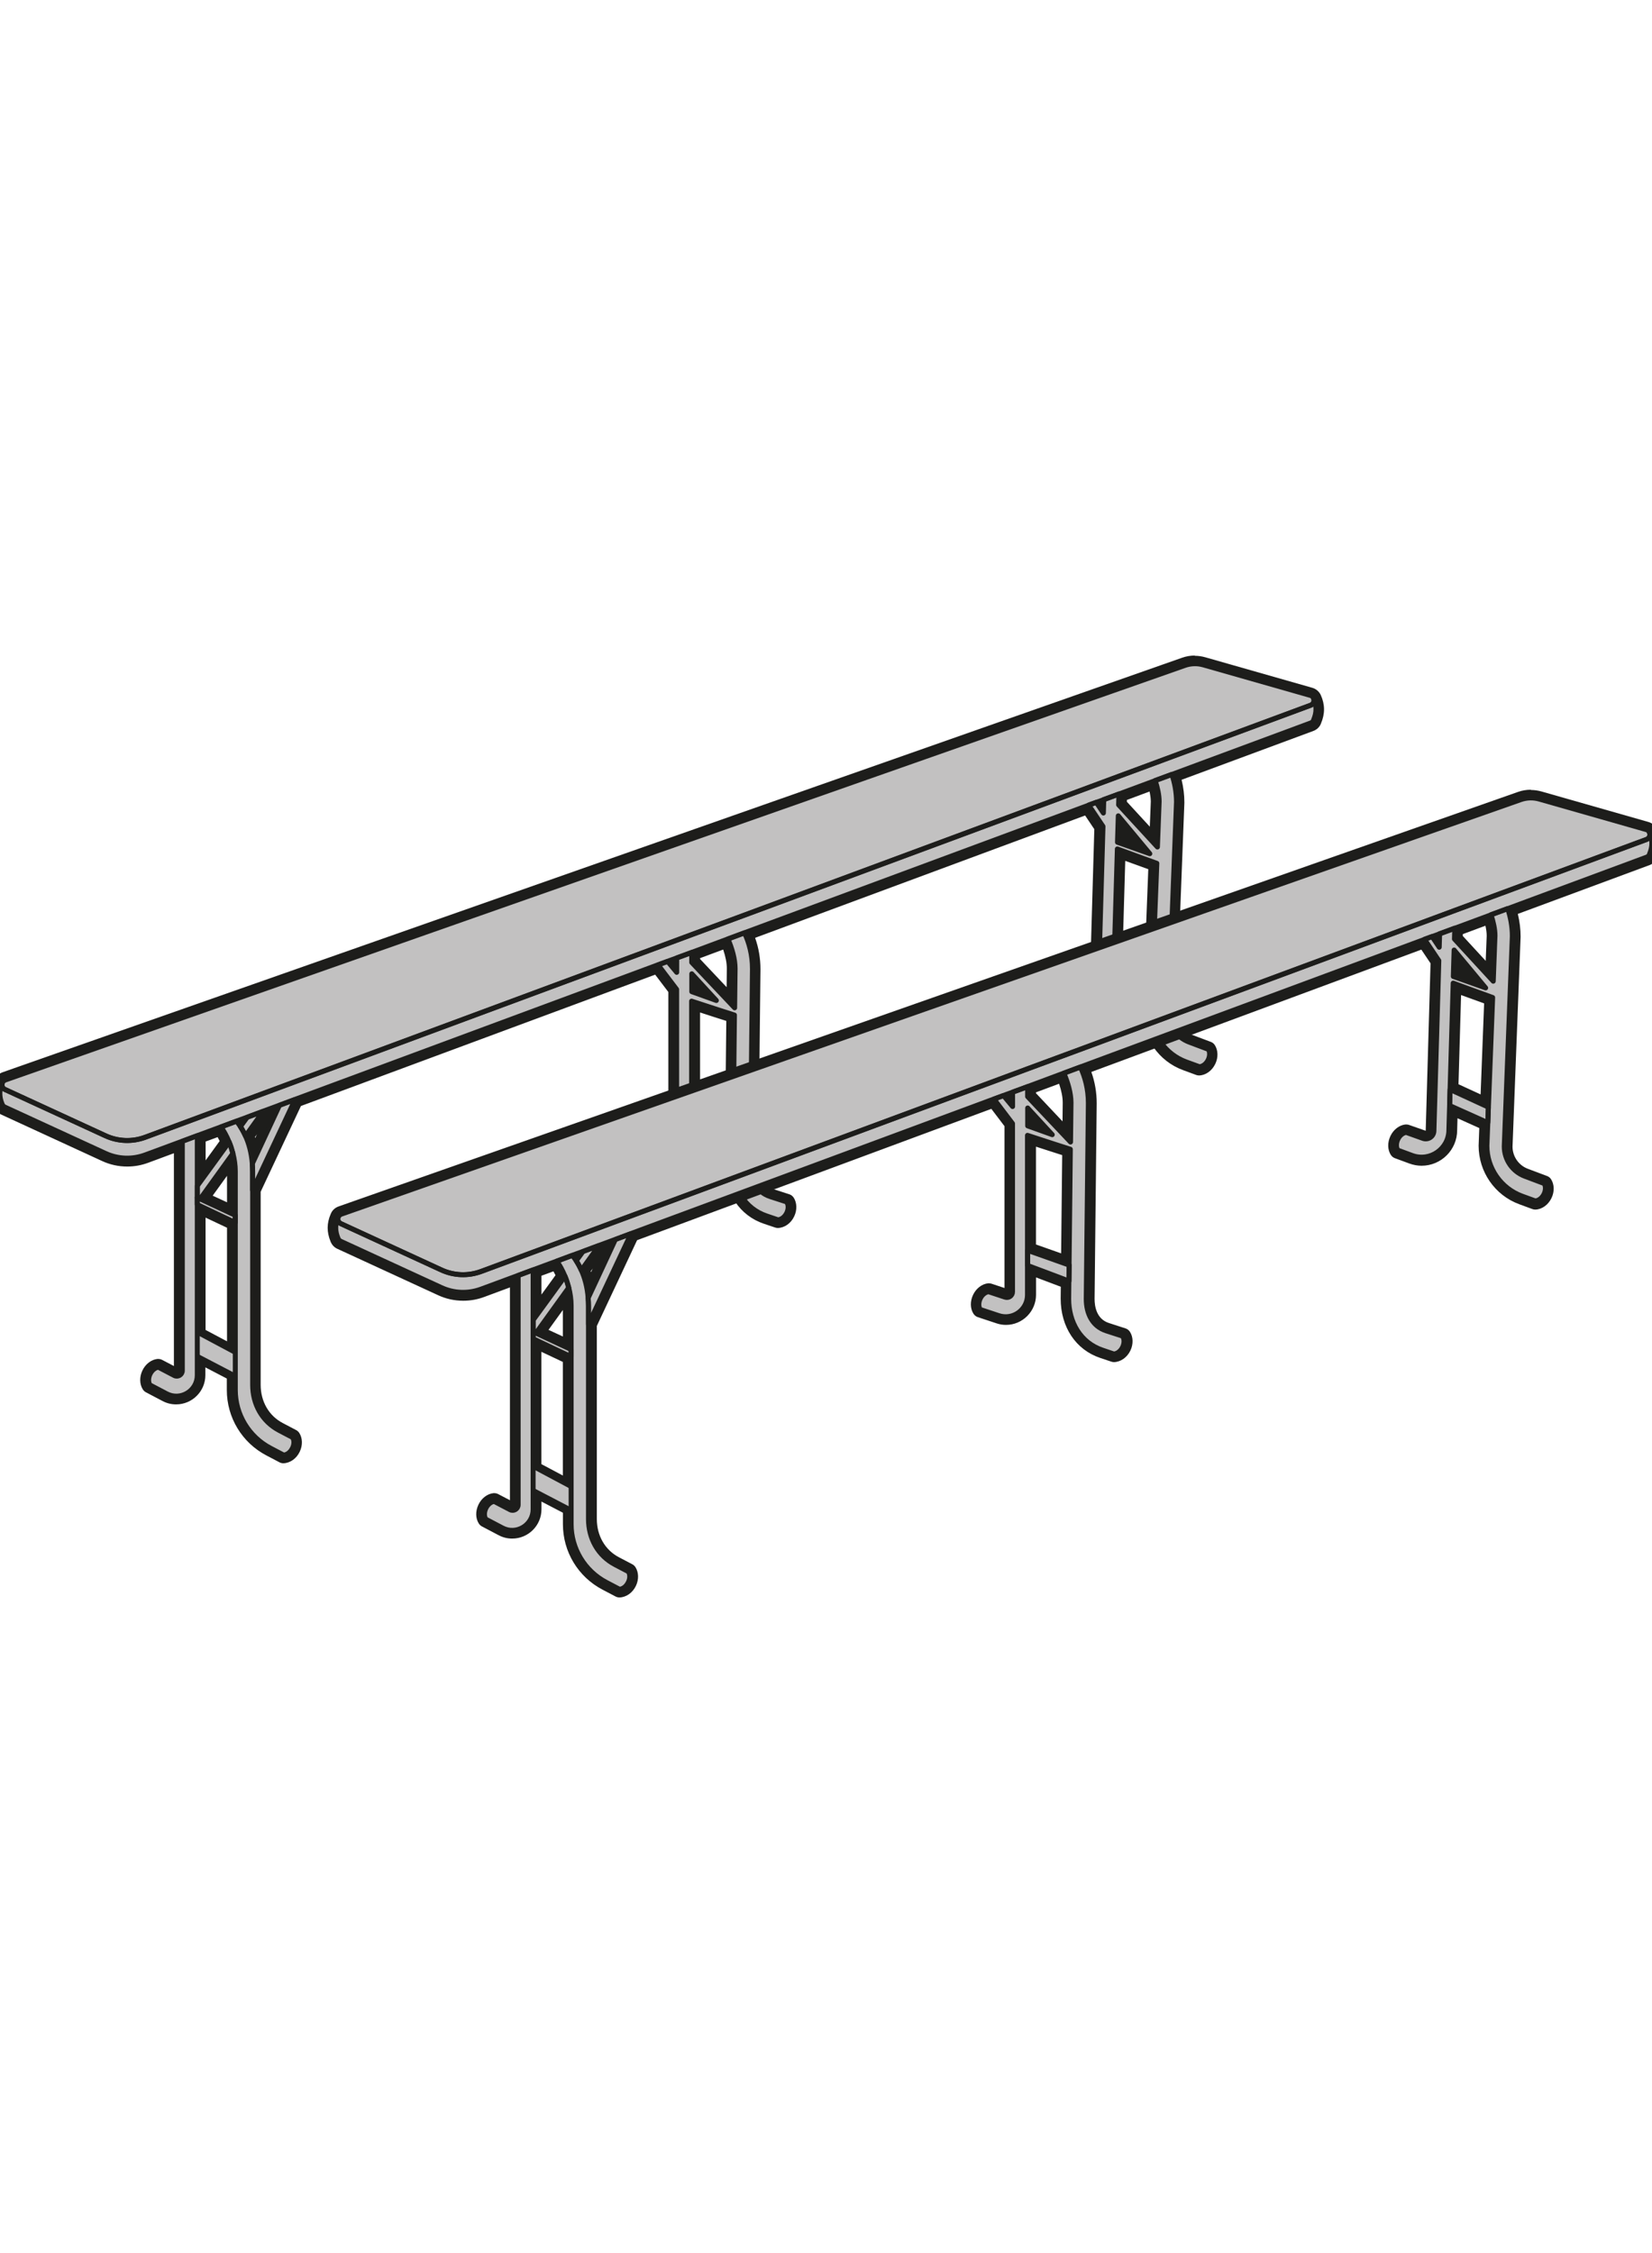 <?xml version="1.0" encoding="UTF-8"?>
<svg id="Ebene_1" data-name="Ebene 1" xmlns="http://www.w3.org/2000/svg" viewBox="0 0 249.45 340.16">
  <defs>
    <style>
      .cls-1 {
        fill: #1d1d1b;
      }

      .cls-1, .cls-2 {
        stroke-width: 0px;
      }

      .cls-3 {
        fill: none;
        stroke: #1d1d1b;
        stroke-linejoin: round;
        stroke-width: .75px;
      }

      .cls-2 {
        fill: #c2c1c1;
      }
    </style>
  </defs>
  <g>
    <path class="cls-2" d="M42.81,220.3c-.1,0-.2-.02-.29-.07l-1.98-1.04c-3.48-1.83-5.64-5.4-5.64-9.33v-2.11l-4.49-2.34v2.2c0,2.09-1.7,3.79-3.8,3.79-.61,0-1.2-.15-1.76-.44l-2.51-1.32c-.1-.05-.18-.13-.24-.22-.38-.6-.39-1.46-.03-2.24.38-.79,1.06-1.32,1.77-1.4.02,0,.04,0,.06,0,.1,0,.2.02.29.07l2.39,1.25.1.03c.08,0,.21-.07.21-.21v-33.72l-4.73,1.75c-.95.35-1.94.53-2.95.53-1.24,0-2.43-.26-3.55-.78l-15.16-6.98c-.3-.14-.53-.36-.68-.65-.02-.04-.06-.15-.07-.19-.52-1.2-.51-2.38.04-3.65,0,0,.03-.07.04-.09.18-.34.45-.57.79-.69l178.08-62.58c.56-.2,1.15-.3,1.75-.3.49,0,.98.07,1.46.2l16.13,4.6c.39.11.7.37.87.72.59,1.3.6,2.51.04,3.82-.18.4-.46.66-.81.79l-20.42,7.57c.37,1.27.55,2.54.55,3.79l-1.22,31.77c0,1.71,1.09,3.29,2.72,3.9l2.9,1.09c.13.05.23.13.31.25.38.6.4,1.45.03,2.22-.39.82-1.13,1.37-1.88,1.39h-.02c-.07,0-.15-.01-.21-.04l-1.98-.72c-3.42-1.25-5.72-4.55-5.72-8.2l.12-3.1-4.53-2.03-.08,2.77c0,2.6-2.13,4.73-4.74,4.73-.56,0-1.11-.1-1.65-.3l-2.17-.8c-.13-.05-.24-.14-.31-.25-.38-.6-.39-1.46-.03-2.24.38-.79,1.06-1.32,1.77-1.4.02,0,.04,0,.06,0,.07,0,.14.01.21.04l2.52.9c.07.03.14.04.21.04.29,0,.61-.23.61-.61l.74-25.49-1.78-2.64-50.88,18.86c.66,1.62.99,3.33.99,5.09l-.32,29.58c0,1.01.25,3.45,2.58,4.21l2.53.82c.14.04.25.13.33.26.39.6.4,1.45.03,2.22-.39.82-1.13,1.37-1.88,1.39h-.02c-.07,0-.14-.01-.2-.03l-1.68-.57c-3.42-1.14-5.55-4.34-5.55-8.36l.02-2.22-4.99-1.88v3.52c0,2.16-1.76,3.93-3.92,3.93-.42,0-.84-.07-1.25-.21l-2.81-.93c-.14-.04-.25-.14-.33-.26-.38-.6-.39-1.46-.03-2.24.38-.79,1.06-1.32,1.77-1.4.02,0,.04,0,.06,0,.07,0,.13.01.2.03l2.48.82s.02,0,.04,0c.16,0,.27-.09.27-.22v-25.19l-2.4-3.15-54.16,20.08-6.25,13.31v29.29c0,2.75,1.37,5.12,3.67,6.32l2.02,1.06c.1.05.18.12.24.22.38.6.39,1.45.03,2.22-.39.82-1.13,1.37-1.88,1.39h-.03ZM34.9,203.54v-18.58c-1.18-.56-3.08-1.45-4.49-2.12v18.31l4.49,2.39ZM34.9,182.49v-5.64c0-.38-.02-.77-.07-1.17l-3.66,5.08,3.73,1.74ZM30.41,177.11l3.47-4.77c-.23-.53-.5-1.02-.76-1.43l-2.71,1v5.2ZM37.78,171.58c.26.63.47,1.29.62,1.97l2.59-5.57-.86.32-2.36,3.27ZM110.12,169.85l.18-16.17c-.13-.04-.29-.09-.47-.15-1.18-.38-3.26-1.05-4.74-1.54v16.08l5.03,1.78ZM110.33,150.6l.05-4.38c0-1.27-.4-2.61-.8-3.65l-4.49,1.66v.82l5.24,5.55ZM105.99,149.6l-.9-.98v.65l.9.32ZM173.44,145.93l.59-15.13c-.91-.33-3.06-1.1-4.72-1.71l-.43,14.75,4.56,2.09ZM171.68,127.54l-2.25-2.7-.05,1.88,2.3.82ZM174.19,126.35l.21-5.35c0-.65-.13-1.44-.38-2.33l-4.46,1.65-.03.96,4.66,5.07Z"/>
    <path class="cls-1" d="M180.45,100.22c.43,0,.86.06,1.28.18l16.13,4.6c.23.07.4.21.48.4.52,1.15.51,2.17.03,3.3,0,.02-.02.03-.02.05-.08.17-.22.32-.43.4l-20.98,7.78c.42,1.26.7,2.67.7,4.17l-1.22,31.74c0,2,1.24,3.8,3.12,4.51l2.9,1.09c.26.4.27,1.03-.01,1.61-.3.63-.83,1.02-1.34,1.04l-1.98-.72c-3.19-1.17-5.31-4.21-5.31-7.61l.14-3.5h0s-5.76-2.6-5.76-2.6l-.11,3.7c0,2.36-1.93,4.12-4.12,4.12-.47,0-.95-.08-1.43-.26l-2.17-.8c-.26-.41-.27-1.04.01-1.64.29-.6.79-.99,1.27-1.04l2.52.9c.14.05.28.07.42.07.66,0,1.24-.53,1.24-1.24l.74-25.68-2.16-3.22-51.96,19.26c.67,1.47,1.2,3.3,1.2,5.44l-.32,29.57c0,2.2.93,4.13,3.01,4.81l2.53.82c.26.4.27,1.03-.01,1.61-.3.63-.83,1.02-1.34,1.04h0l-1.68-.57c-3.35-1.11-5.13-4.24-5.13-7.77l.03-2.65-6.25-2.35v4.42c0,1.88-1.54,3.3-3.29,3.3-.34,0-.7-.05-1.05-.17l-2.81-.93c-.26-.41-.27-1.04.01-1.64.29-.6.79-.99,1.27-1.04l2.48.82c.09.03.18.05.27.05.45,0,.85-.37.85-.86v-25.4l-2.81-3.69-54.84,20.33-6.42,13.67v29.43c0,2.91,1.43,5.52,4.01,6.87l2.02,1.06c.26.4.27,1.03-.01,1.61-.3.63-.83,1.02-1.34,1.04h0l-1.98-1.04c-3.26-1.71-5.31-5.09-5.31-8.78v-2.49l-5.74-2.99v3.23c0,1.84-1.51,3.17-3.17,3.17-.49,0-.99-.11-1.47-.37l-2.51-1.32c-.26-.41-.27-1.04.01-1.64.29-.6.79-.99,1.27-1.04l2.39,1.25c.13.07.26.1.39.1.44,0,.83-.35.83-.83v-34.62l-5.57,2.06c-.88.33-1.81.49-2.74.49-1.12,0-2.25-.24-3.29-.72l-15.17-6.98c-.18-.08-.3-.21-.38-.36-.01-.02-.02-.05-.03-.07-.47-1.11-.48-2.11.01-3.24,0-.02.02-.04.03-.07.09-.16.23-.3.43-.37l178.08-62.58c.5-.17,1.02-.26,1.54-.26M174.76,127.89l.26-6.87c0-.97-.24-2.06-.6-3.17l-5.48,2.03-.05,1.64,5.86,6.37M166.6,122.77l.06-2.04-1.14.42,1.08,1.62M173.62,128.89l-4.76-5.72-.12,3.98,4.88,1.73M174.03,146.89l.64-16.53s-3.84-1.38-5.96-2.17l-.47,16.04,5.79,2.66M110.94,152.15l.07-5.93c0-1.45-.47-3.05-1.08-4.46l-5.46,2.03v1.5l6.48,6.86M102.2,146.79v-2.16l-1.37.5,1.37,1.65M108.17,151.05l-3.71-4.03v2.69l3.71,1.33M110.74,170.74l.19-17.5c-.26-.09-4.57-1.46-6.47-2.1v17.38l6.27,2.22M38.09,175.71l4.11-8.83-2.46.91-2.67,3.72c.49,1.09.9,2.48,1.03,4.2M36.3,170.09l1.02-1.4-1.61.59c.19.23.38.49.59.81M29.79,179.03l4.81-6.61c-.39-.95-.84-1.74-1.23-2.27l-3.57,1.32v7.55M35.52,183.48v-6.62c0-.93-.14-1.86-.36-2.71l-4.95,6.87,5.3,2.47M35.52,204.59v-20.02c-1.36-.64-4.26-2-5.74-2.72v19.68l5.74,3.06M180.45,98.97c-.67,0-1.33.11-1.95.33L.41,161.88c-.49.17-.88.51-1.12.96-.03.07-.06.13-.08.18-.61,1.41-.62,2.73-.03,4.15.02.07.05.14.09.2.2.41.54.74.97.93l15.16,6.98c1.2.56,2.49.84,3.81.84,1.09,0,2.15-.19,3.17-.57l3.88-1.44v32.13l-1.78-.93c-.18-.09-.38-.14-.58-.14-.04,0-.08,0-.13,0-.93.1-1.81.77-2.27,1.75-.46.97-.43,2.06.06,2.84.12.18.28.34.47.44l2.51,1.32c.64.34,1.33.51,2.05.51,2.44,0,4.42-1.98,4.42-4.42v-1.17l3.24,1.69v1.73c0,4.16,2.29,7.95,5.98,9.88l1.98,1.04c.18.09.38.14.58.14,1.03-.03,1.99-.72,2.47-1.75.46-.96.43-2.05-.07-2.83-.12-.18-.28-.33-.47-.43l-2.02-1.06c-2.09-1.09-3.34-3.25-3.34-5.77v-29.15l6.08-12.95,53.49-19.83,1.99,2.62v24.43l-1.96-.65c-.13-.04-.26-.06-.39-.06-.04,0-.08,0-.13,0-.93.1-1.81.77-2.27,1.75-.46.97-.44,2.06.06,2.85.15.24.39.42.66.52l2.81.93c.47.16.95.24,1.44.24,2.5,0,4.54-2.04,4.54-4.55v-2.62l3.74,1.41-.02,1.78c0,4.31,2.29,7.74,5.98,8.97l1.67.56c.13.04.26.07.4.07,1.03-.03,1.99-.72,2.47-1.75.46-.96.43-2.05-.07-2.83-.16-.24-.39-.42-.66-.51l-2.53-.82c-1.87-.61-2.15-2.53-2.15-3.62l.32-29.55c0-1.63-.27-3.22-.81-4.73l49.83-18.47,1.39,2.07-.73,25.28-2.51-.88c-.14-.05-.28-.07-.42-.07-.04,0-.08,0-.13,0-.93.1-1.81.77-2.27,1.75-.46.97-.43,2.06.06,2.84.15.23.37.41.62.5l2.17.8c.6.22,1.23.34,1.86.34,2.96,0,5.37-2.41,5.37-5.37l.05-1.8,3.29,1.48-.1,2.66c0,3.96,2.46,7.49,6.13,8.84l1.98.73c.14.05.28.08.43.08.01,0,.03,0,.04,0,.99-.03,1.94-.72,2.43-1.75.46-.96.43-2.05-.07-2.83-.15-.23-.36-.4-.61-.49l-2.9-1.09c-1.38-.52-2.31-1.86-2.31-3.34l1.22-31.69c0-1.15-.14-2.3-.42-3.45l19.89-7.37c.51-.19.91-.56,1.13-1.05,0,0,0-.01,0-.02.01-.02.02-.04.03-.07.62-1.46.61-2.87-.04-4.3-.26-.54-.72-.92-1.28-1.08l-16.13-4.6c-.53-.15-1.08-.23-1.63-.23h0ZM170.17,120.77l3.41-1.27c.12.56.19,1.07.19,1.52l-.15,3.79-3.46-3.76v-.28h0ZM169.52,143.44l.39-13.47c1.25.46,2.62.95,3.48,1.26l-.53,13.74-3.34-1.53h0ZM105.71,144.66l3.49-1.3c.36,1.06.55,2.03.55,2.86l-.03,2.82-4.01-4.25v-.14h0ZM105.71,167.63v-14.77c1.35.44,2.92.95,3.92,1.26.01,0,.03,0,.04.01l-.16,14.84-3.79-1.34h0ZM38.49,171.67l.3-.41-.25.54s-.03-.08-.05-.13h0ZM31.04,172.35l1.82-.67c.1.19.21.39.31.59l-2.12,2.92v-2.84h0ZM32.12,180.51l2.16-2.99v4l-2.16-1h0ZM31.04,200.78v-16.95c1.08.51,2.29,1.08,3.24,1.53v17.15l-3.24-1.72h0Z"/>
  </g>
  <g>
    <path class="cls-3" d="M197.92,106.48l-1.84.68-20.11,7.45-2.48.92-4.46,1.65-2.29.85-55.57,20.6-2.41.89-4.3,1.59-2.26.84-80.25,29.75c-1.96.73-4.13.65-6.03-.23l-13.62-6.27-1.54-.71c-.42-.19-.54-.65-.4-1,0-.02.02-.04.03-.07.09-.16.23-.3.43-.37l178.08-62.58c.91-.32,1.9-.35,2.83-.08l16.13,4.6c.23.07.4.21.48.4.19.38.05.91-.42,1.08Z"/>
    <path class="cls-3" d="M198.37,108.7s-.02.03-.02.05c-.08.17-.22.32-.43.4l-20.98,7.78-2.52.93-5.48,2.03-1.16.43-1.01.37-.12.04-1.14.42-1.14.42-51.96,19.26-2.5.93-5.46,2.03-1.05.39-.85.31-.37.14-1.37.5-1.44.53-54.84,20.33-2.36.88-2.46.91-2.42.9-1.61.59-2.34.87-3.57,1.32-2.26.84-5.57,2.06c-1.96.73-4.13.65-6.03-.23l-15.17-6.98c-.18-.08-.3-.21-.38-.36-.01-.02-.02-.05-.03-.07-.47-1.11-.48-2.11.01-3.24-.15.36-.02.81.4,1l1.54.71,13.62,6.27c1.9.88,4.07.96,6.03.23l80.25-29.75,2.26-.84,4.3-1.59,2.41-.89,55.57-20.6,2.29-.85,4.46-1.65,2.48-.92,20.11-7.45,1.84-.68c.48-.18.61-.7.42-1.08.52,1.15.51,2.17.03,3.3Z"/>
    <path class="cls-3" d="M44.16,218.64c-.3.63-.83,1.02-1.34,1.04h0l-1.98-1.04c-3.26-1.71-5.31-5.09-5.31-8.78v-33.01c0-.93-.14-1.86-.36-2.71-.16-.61-.35-1.19-.57-1.72-.39-.95-.84-1.74-1.23-2.27l2.34-.87c.19.23.38.49.59.81.26.4.52.87.77,1.42.49,1.09.9,2.48,1.03,4.2.03.38.05.78.05,1.2v32.18c0,2.91,1.43,5.52,4.01,6.87l2.02,1.06c.26.4.27,1.03-.01,1.61Z"/>
    <path class="cls-3" d="M29.79,171.48v36.14c0,2.38-2.53,3.91-4.64,2.8l-2.51-1.32c-.26-.41-.27-1.04.01-1.64.29-.6.79-.99,1.27-1.04l2.39,1.25c.55.29,1.22-.11,1.22-.74v-34.62l2.26-.84Z"/>
    <path class="cls-3" d="M35.52,183.48v1.09c-1.36-.64-4.26-2-5.74-2.72v-1.04l.43.2,5.3,2.47Z"/>
    <path class="cls-3" d="M35.17,174.14l-4.95,6.87-.43-.2v-1.77l4.81-6.61c.22.53.41,1.11.57,1.72Z"/>
    <path class="cls-3" d="M39.74,167.79l-2.67,3.72c-.25-.55-.51-1.02-.77-1.42l1.02-1.4,2.42-.9Z"/>
    <path class="cls-3" d="M38.14,179.67v-2.76c0-.42-.02-.82-.05-1.2l4.11-8.83,2.36-.88-6.42,13.67Z"/>
    <polygon class="cls-3" points="110.74 170.74 110.71 173.15 104.46 170.8 104.46 168.52 110.74 170.74"/>
    <path class="cls-3" d="M182.45,158.42l-2.9-1.09c-1.88-.7-3.12-2.5-3.12-4.51l1.22-31.74c0-1.5-.28-2.9-.7-4.17l-2.52.93c.36,1.1.6,2.2.6,3.17l-.26,6.87-5.86-6.37.05-1.64-1.16.43-1.01.37-.12.04-.06,2.04-1.08-1.62-1.14.42,2.16,3.22-.74,25.68c0,.86-.85,1.45-1.66,1.16l-2.52-.9c-.48.05-.99.44-1.27,1.04-.28.59-.27,1.23-.01,1.64l2.17.8c2.69.99,5.55-1,5.55-3.86l.11-3.7.07-2.42.47-16.04c2.12.79,5.96,2.17,5.96,2.17l-.64,16.53-.09,2.35h0s-.14,3.5-.14,3.5c0,3.4,2.12,6.44,5.31,7.61l1.98.72c.5-.02,1.04-.41,1.34-1.04.28-.59.27-1.21.01-1.61ZM168.74,127.16l.12-3.99,4.76,5.72-4.88-1.73Z"/>
    <polygon class="cls-3" points="174.03 146.89 173.94 149.24 168.18 146.65 168.24 144.23 174.03 146.89"/>
    <path class="cls-3" d="M118.84,181.48l-2.53-.82c-2.09-.68-3.01-2.61-3.01-4.81l.32-29.57c0-2.15-.52-3.98-1.2-5.44l-2.5.93c.61,1.41,1.08,3.01,1.08,4.46l-.07,5.93-6.48-6.86v-1.5l-1.05.39-.85.31-.37.14v2.16l-1.37-1.65-1.44.53,2.8,3.69v25.4c0,.59-.57,1-1.13.81l-2.48-.82c-.48.05-.99.44-1.27,1.04-.28.59-.27,1.23-.01,1.64l2.81.93c2.14.71,4.34-.88,4.34-3.13v-24.09c1.9.64,6.2,2.01,6.47,2.1l-.19,17.5-.03,2.42-.03,2.65c0,3.53,1.77,6.65,5.13,7.77l1.68.57h0c.5-.02,1.04-.41,1.34-1.04.28-.59.27-1.21.01-1.61ZM104.46,149.71v-2.69l3.71,4.03-3.71-1.33Z"/>
  </g>
  <g>
    <path class="cls-2" d="M93.53,240.56c-.1,0-.2-.02-.29-.07l-1.98-1.04c-3.48-1.83-5.64-5.4-5.64-9.33v-2.11l-4.49-2.34v2.2c0,2.09-1.7,3.79-3.8,3.79-.61,0-1.2-.15-1.76-.44l-2.51-1.32c-.1-.05-.18-.13-.24-.22-.38-.6-.39-1.46-.03-2.24.38-.79,1.06-1.32,1.77-1.4.02,0,.04,0,.06,0,.1,0,.2.02.29.07l2.39,1.25.1.03c.08,0,.21-.07.21-.21v-33.72l-4.73,1.75c-.95.35-1.94.53-2.95.53-1.24,0-2.43-.26-3.55-.78l-15.16-6.98c-.3-.13-.53-.36-.68-.65-.02-.04-.06-.15-.07-.2-.51-1.19-.51-2.38.05-3.64,0-.01.04-.09.04-.1.17-.32.44-.55.78-.67l178.08-62.58c.56-.2,1.15-.3,1.75-.3.49,0,.98.07,1.46.2l16.13,4.6c.39.11.7.37.87.72.59,1.3.6,2.51.04,3.82-.18.4-.46.66-.81.79l-20.42,7.57c.37,1.27.55,2.54.55,3.79l-1.22,31.77c0,1.71,1.09,3.29,2.72,3.9l2.9,1.09c.13.05.23.13.31.25.39.6.4,1.45.03,2.22-.39.82-1.13,1.37-1.88,1.39h-.02c-.07,0-.15-.01-.21-.04l-1.98-.72c-3.42-1.26-5.72-4.55-5.72-8.2l.12-3.1-4.53-2.03-.08,2.77c0,2.6-2.13,4.73-4.74,4.73-.56,0-1.11-.1-1.65-.3l-2.17-.8c-.13-.05-.24-.14-.31-.25-.38-.6-.39-1.46-.03-2.24.38-.79,1.06-1.32,1.77-1.4.02,0,.04,0,.06,0,.07,0,.14.01.21.04l2.52.9c.07.03.14.04.21.04.29,0,.61-.23.61-.61l.74-25.49-1.78-2.64-50.88,18.86c.66,1.62.99,3.33.99,5.09l-.32,29.58c0,1.01.25,3.45,2.58,4.21l2.53.82c.14.04.25.13.33.26.39.6.4,1.45.03,2.22-.39.82-1.13,1.37-1.88,1.39h-.02c-.07,0-.14-.01-.2-.03l-1.68-.57c-3.42-1.14-5.55-4.34-5.55-8.36l.02-2.22-4.99-1.88v3.52c0,2.17-1.76,3.93-3.92,3.93-.42,0-.84-.07-1.25-.21l-2.81-.93c-.14-.04-.25-.14-.33-.26-.38-.6-.39-1.46-.03-2.24.38-.79,1.06-1.33,1.78-1.4.02,0,.04,0,.06,0,.07,0,.13.01.2.03l2.48.82s.02,0,.04,0c.16,0,.27-.09.27-.22v-25.19l-2.4-3.15-54.16,20.08-6.25,13.31v29.29c0,2.75,1.37,5.12,3.67,6.32l2.02,1.06c.1.05.18.12.24.22.39.6.4,1.45.03,2.22-.39.82-1.13,1.37-1.88,1.39h-.03ZM85.61,223.8v-18.58c-1.18-.55-3.09-1.45-4.49-2.12v18.31l4.49,2.39ZM85.61,202.76v-5.64c0-.38-.02-.77-.07-1.17l-3.66,5.08,3.73,1.74ZM81.13,197.37l3.47-4.77c-.23-.53-.5-1.02-.76-1.43l-2.71,1v5.2ZM88.5,191.84c.26.63.47,1.29.62,1.97l2.59-5.57-.86.32-2.36,3.27ZM160.84,190.12l.18-16.17c-.13-.04-.29-.09-.47-.15-1.18-.38-3.26-1.05-4.74-1.53v16.08l5.03,1.78ZM161.05,170.86l.05-4.38c0-1.26-.4-2.61-.81-3.65l-4.49,1.66v.82l5.24,5.55ZM156.7,169.86l-.9-.98v.65l.9.32ZM224.16,166.19l.59-15.13c-.91-.33-3.06-1.1-4.72-1.71l-.43,14.75,4.56,2.09ZM222.39,147.8l-2.25-2.7-.05,1.88,2.3.82ZM224.91,146.61l.21-5.35c0-.65-.13-1.44-.38-2.33l-4.46,1.65-.03.96,4.66,5.07Z"/>
    <path class="cls-1" d="M231.17,120.48c.43,0,.86.06,1.28.18l16.13,4.6c.23.07.4.21.48.4.52,1.15.51,2.17.03,3.3,0,.02-.02.03-.02.05-.08.17-.22.32-.43.4l-20.98,7.78c.42,1.26.7,2.67.7,4.17l-1.22,31.74c0,2,1.24,3.8,3.12,4.51l2.9,1.09c.26.4.27,1.03-.01,1.61-.3.63-.83,1.02-1.34,1.04l-1.98-.72c-3.19-1.17-5.31-4.21-5.31-7.61l.14-3.5h0s-5.76-2.6-5.76-2.6l-.11,3.7c0,2.36-1.93,4.12-4.12,4.12-.47,0-.95-.08-1.43-.26l-2.17-.8c-.26-.41-.27-1.04.01-1.64.29-.6.79-.99,1.27-1.04l2.52.9c.14.05.28.07.42.07.66,0,1.24-.53,1.24-1.24l.74-25.68-2.16-3.22-51.96,19.26c.68,1.47,1.2,3.3,1.2,5.44l-.32,29.57c0,2.2.93,4.13,3.01,4.81l2.53.82c.26.4.27,1.03-.01,1.61-.3.63-.83,1.02-1.34,1.04h0l-1.68-.57c-3.35-1.11-5.13-4.24-5.13-7.77l.03-2.65-6.25-2.35v4.42c0,1.88-1.54,3.3-3.29,3.3-.34,0-.7-.06-1.05-.17l-2.81-.93c-.26-.41-.27-1.04.01-1.64.29-.6.79-.99,1.27-1.04l2.48.82c.09.03.18.05.27.05.45,0,.85-.37.85-.86v-25.4l-2.8-3.69-54.84,20.33-6.42,13.67v29.43c0,2.91,1.43,5.52,4.01,6.87l2.02,1.06c.26.4.27,1.03-.01,1.61-.3.63-.83,1.02-1.34,1.04h0l-1.98-1.04c-3.26-1.71-5.31-5.09-5.31-8.78v-2.49l-5.74-2.99v3.23c0,1.84-1.51,3.17-3.17,3.17-.49,0-.99-.11-1.47-.37l-2.51-1.32c-.26-.41-.27-1.04.01-1.64.29-.6.79-.99,1.27-1.04l2.39,1.25c.13.07.26.1.39.1.44,0,.83-.35.83-.83v-34.62l-5.57,2.06c-.88.33-1.81.49-2.74.49-1.12,0-2.25-.24-3.29-.72l-15.17-6.98c-.18-.08-.3-.21-.38-.36-.01-.02-.02-.05-.03-.07-.47-1.11-.48-2.11.01-3.24,0-.02.02-.04.03-.07.09-.16.23-.3.43-.37l178.08-62.58c.5-.17,1.02-.26,1.54-.26M225.47,148.15l.26-6.87c0-.97-.24-2.06-.6-3.17l-5.48,2.03-.05,1.64,5.86,6.37M217.32,143.03l.06-2.04-1.14.42,1.08,1.62M224.33,149.15l-4.76-5.72-.12,3.99,4.88,1.73M224.74,167.15l.64-16.53s-3.84-1.38-5.96-2.17l-.47,16.04,5.79,2.66M161.66,172.41l.07-5.93c0-1.45-.47-3.05-1.08-4.46l-5.46,2.03v1.5l6.48,6.86M152.92,167.05v-2.16l-1.37.5,1.37,1.65M158.89,171.31l-3.71-4.03v2.69l3.71,1.33M161.45,191l.19-17.5c-.26-.09-4.57-1.46-6.47-2.1v17.38l6.27,2.22M88.81,195.97l4.11-8.83-2.46.91-2.67,3.72c.49,1.09.9,2.48,1.03,4.2M87.01,190.35l1.02-1.4-1.61.59c.19.23.38.49.59.81M80.5,199.29l4.81-6.61c-.39-.95-.84-1.74-1.23-2.27l-3.57,1.32v7.55M86.24,203.74v-6.62c0-.93-.14-1.86-.36-2.71l-4.95,6.87,5.3,2.47M86.24,224.85v-20.02c-1.36-.64-4.27-2-5.74-2.72v19.68l5.74,3.06M231.17,119.23c-.67,0-1.33.11-1.95.33l-178.08,62.58c-.49.17-.89.51-1.12.96-.03.06-.06.12-.09.2-.6,1.4-.6,2.71-.02,4.13.02.07.05.14.09.2.2.41.54.74.98.93l15.16,6.98c1.2.56,2.49.84,3.81.84,1.09,0,2.15-.19,3.17-.57l3.88-1.44v32.13l-1.78-.93c-.18-.09-.38-.14-.58-.14-.04,0-.08,0-.13,0-.93.1-1.81.77-2.27,1.75-.46.97-.44,2.06.06,2.84.12.18.28.34.48.44l2.51,1.32c.64.34,1.33.51,2.05.51,2.44,0,4.42-1.98,4.42-4.42v-1.17l3.24,1.69v1.73c0,4.16,2.29,7.95,5.98,9.88l1.98,1.04c.18.09.38.14.58.14,1.03-.03,1.99-.72,2.48-1.75.46-.96.43-2.05-.07-2.83-.12-.18-.28-.33-.47-.43l-2.02-1.06c-2.09-1.09-3.34-3.25-3.34-5.77v-29.15l6.08-12.95,53.49-19.83,1.99,2.62v24.43l-1.96-.65c-.13-.04-.26-.06-.39-.06-.04,0-.08,0-.13,0-.93.1-1.81.77-2.27,1.75-.46.97-.44,2.06.06,2.84.15.24.39.43.66.52l2.81.93c.47.16.95.24,1.44.24,2.5,0,4.54-2.04,4.54-4.55v-2.62l3.74,1.41-.02,1.78c0,4.31,2.29,7.74,5.98,8.97l1.67.56c.13.04.26.07.4.07,1.03-.03,1.99-.72,2.48-1.75.46-.96.43-2.05-.07-2.83-.16-.24-.39-.42-.66-.51l-2.53-.82c-1.87-.61-2.15-2.53-2.15-3.62l.32-29.55c0-1.63-.27-3.22-.81-4.73l49.83-18.47,1.39,2.07-.73,25.28-2.51-.88c-.14-.05-.28-.07-.42-.07-.04,0-.08,0-.13,0-.93.1-1.81.77-2.27,1.75-.46.97-.44,2.06.06,2.84.15.23.37.41.62.5l2.17.8c.6.22,1.23.34,1.86.34,2.96,0,5.37-2.41,5.37-5.37l.05-1.8,3.29,1.48-.1,2.66c0,3.96,2.46,7.49,6.13,8.84l1.98.73c.14.05.28.08.43.08.01,0,.03,0,.04,0,.99-.03,1.94-.72,2.43-1.75.46-.96.43-2.05-.07-2.83-.15-.23-.36-.4-.61-.49l-2.9-1.09c-1.38-.52-2.31-1.86-2.31-3.34l1.22-31.69c0-1.15-.14-2.3-.42-3.45l19.89-7.37c.51-.19.91-.56,1.13-1.05,0,0,0,0,0-.01.01-.02.02-.05.03-.07.62-1.46.6-2.87-.05-4.3-.26-.54-.72-.92-1.28-1.08l-16.13-4.6c-.53-.15-1.08-.23-1.63-.23h0ZM220.89,141.03l3.41-1.27c.12.57.19,1.07.19,1.52l-.15,3.79-3.46-3.76v-.28h0ZM220.23,163.7l.39-13.47c1.25.46,2.62.95,3.48,1.26l-.53,13.74-3.33-1.53h0ZM156.43,164.92l3.49-1.3c.36,1.06.55,2.03.55,2.86l-.03,2.82-4.01-4.25v-.14h0ZM156.43,187.89v-14.77c1.36.44,2.94.95,3.94,1.27,0,0,.01,0,.02,0l-.16,14.84-3.79-1.34h0ZM89.2,191.93l.3-.41-.25.54s-.03-.08-.05-.12h0ZM81.75,192.61l1.82-.67c.1.19.21.39.31.59l-2.12,2.92v-2.84h0ZM82.83,200.77l2.16-2.99v4l-2.16-1h0ZM81.75,221.04v-16.95c1.08.51,2.29,1.08,3.24,1.53v17.15l-3.24-1.72h0Z"/>
  </g>
  <g>
    <path class="cls-3" d="M248.64,126.74l-1.84.68-20.11,7.45-2.48.92-4.46,1.65-2.29.85-55.57,20.6-2.41.89-4.3,1.59-2.26.84-80.25,29.75c-1.96.73-4.13.65-6.03-.23l-13.62-6.27-1.54-.71c-.42-.19-.54-.65-.4-1,0-.02.02-.04.03-.07.09-.16.23-.3.43-.37l178.08-62.58c.91-.32,1.9-.35,2.83-.08l16.13,4.6c.23.07.4.21.48.4.19.38.05.91-.42,1.08Z"/>
    <path class="cls-3" d="M249.09,128.96s-.02.03-.02.05c-.08.17-.22.32-.43.4l-20.98,7.78-2.52.93-5.48,2.03-1.16.43-1.01.37-.12.04-1.14.42-1.14.42-51.96,19.26-2.5.93-5.46,2.03-1.05.39-.85.31-.37.14-1.37.5-1.44.53-54.84,20.33-2.36.88-2.46.91-2.42.9-1.61.59-2.34.87-3.57,1.32-2.26.84-5.57,2.06c-1.96.73-4.13.65-6.03-.23l-15.17-6.98c-.18-.08-.3-.21-.38-.36-.01-.02-.02-.05-.03-.07-.47-1.11-.48-2.11.01-3.24-.15.36-.02.81.4,1l1.54.71,13.62,6.27c1.9.88,4.07.96,6.03.23l80.25-29.75,2.26-.84,4.3-1.59,2.41-.89,55.57-20.6,2.29-.85,4.46-1.65,2.48-.92,20.11-7.45,1.84-.68c.48-.18.61-.7.42-1.08.52,1.15.51,2.17.03,3.3Z"/>
    <path class="cls-3" d="M94.87,238.9c-.3.63-.83,1.02-1.34,1.04h0l-1.98-1.04c-3.26-1.71-5.31-5.09-5.31-8.78v-33.01c0-.93-.14-1.86-.36-2.71-.16-.61-.35-1.19-.57-1.72-.39-.95-.84-1.74-1.23-2.27l2.34-.87c.19.23.38.49.59.81.26.4.52.87.77,1.42.49,1.09.9,2.48,1.03,4.2.03.38.05.78.05,1.2v32.18c0,2.91,1.43,5.52,4.01,6.87l2.02,1.06c.26.4.27,1.03-.01,1.61Z"/>
    <path class="cls-3" d="M80.5,191.74v36.14c0,2.38-2.53,3.91-4.64,2.8l-2.51-1.32c-.26-.41-.27-1.04.01-1.64.29-.6.79-.99,1.27-1.04l2.39,1.25c.55.29,1.22-.11,1.22-.74v-34.62l2.26-.84Z"/>
    <path class="cls-3" d="M86.24,203.74v1.09c-1.36-.64-4.26-2-5.74-2.72v-1.04l.43.2,5.3,2.47Z"/>
    <path class="cls-3" d="M85.88,194.4l-4.95,6.87-.43-.2v-1.77l4.81-6.61c.22.53.41,1.11.57,1.72Z"/>
    <path class="cls-3" d="M90.45,188.05l-2.67,3.72c-.25-.55-.51-1.02-.77-1.42l1.02-1.4,2.42-.9Z"/>
    <path class="cls-3" d="M88.86,199.93v-2.76c0-.42-.02-.82-.05-1.2l4.11-8.83,2.36-.88-6.42,13.67Z"/>
    <polygon class="cls-3" points="161.45 191 161.42 193.41 155.18 191.06 155.18 188.78 161.45 191"/>
    <path class="cls-3" d="M233.16,178.68l-2.9-1.09c-1.88-.7-3.12-2.5-3.12-4.51l1.22-31.74c0-1.5-.28-2.9-.7-4.17l-2.52.93c.36,1.1.6,2.2.6,3.17l-.26,6.87-5.86-6.37.05-1.64-1.16.43-1.01.37-.12.04-.06,2.04-1.08-1.62-1.14.42,2.16,3.22-.74,25.68c0,.86-.85,1.45-1.66,1.16l-2.52-.9c-.48.05-.99.44-1.27,1.04-.28.59-.27,1.23-.01,1.64l2.17.8c2.69.99,5.55-1,5.55-3.86l.11-3.7.07-2.42.47-16.04c2.12.79,5.96,2.17,5.96,2.17l-.64,16.53-.09,2.35h0s-.14,3.5-.14,3.5c0,3.4,2.12,6.44,5.31,7.61l1.98.72c.5-.02,1.04-.41,1.34-1.04.28-.59.27-1.21.01-1.61ZM219.45,147.42l.12-3.99,4.76,5.72-4.88-1.73Z"/>
    <polygon class="cls-3" points="224.74 167.15 224.66 169.5 218.89 166.91 218.96 164.49 224.74 167.15"/>
    <path class="cls-3" d="M169.56,201.74l-2.53-.82c-2.09-.68-3.01-2.61-3.01-4.81l.32-29.57c0-2.15-.52-3.98-1.2-5.44l-2.5.93c.61,1.41,1.08,3.01,1.08,4.46l-.07,5.93-6.48-6.86v-1.5l-1.05.39-.85.31-.37.14v2.16l-1.37-1.65-1.44.53,2.8,3.69v25.4c0,.59-.57,1-1.13.81l-2.48-.82c-.48.05-.99.44-1.27,1.04-.28.59-.27,1.23-.01,1.64l2.81.93c2.14.71,4.34-.88,4.34-3.13v-24.09c1.9.64,6.2,2.01,6.47,2.1l-.19,17.5-.03,2.42-.03,2.65c0,3.53,1.77,6.65,5.13,7.77l1.68.57h0c.5-.02,1.04-.41,1.34-1.04.28-.59.27-1.21.01-1.61ZM155.18,169.97v-2.69l3.71,4.03-3.71-1.33Z"/>
  </g>
</svg>